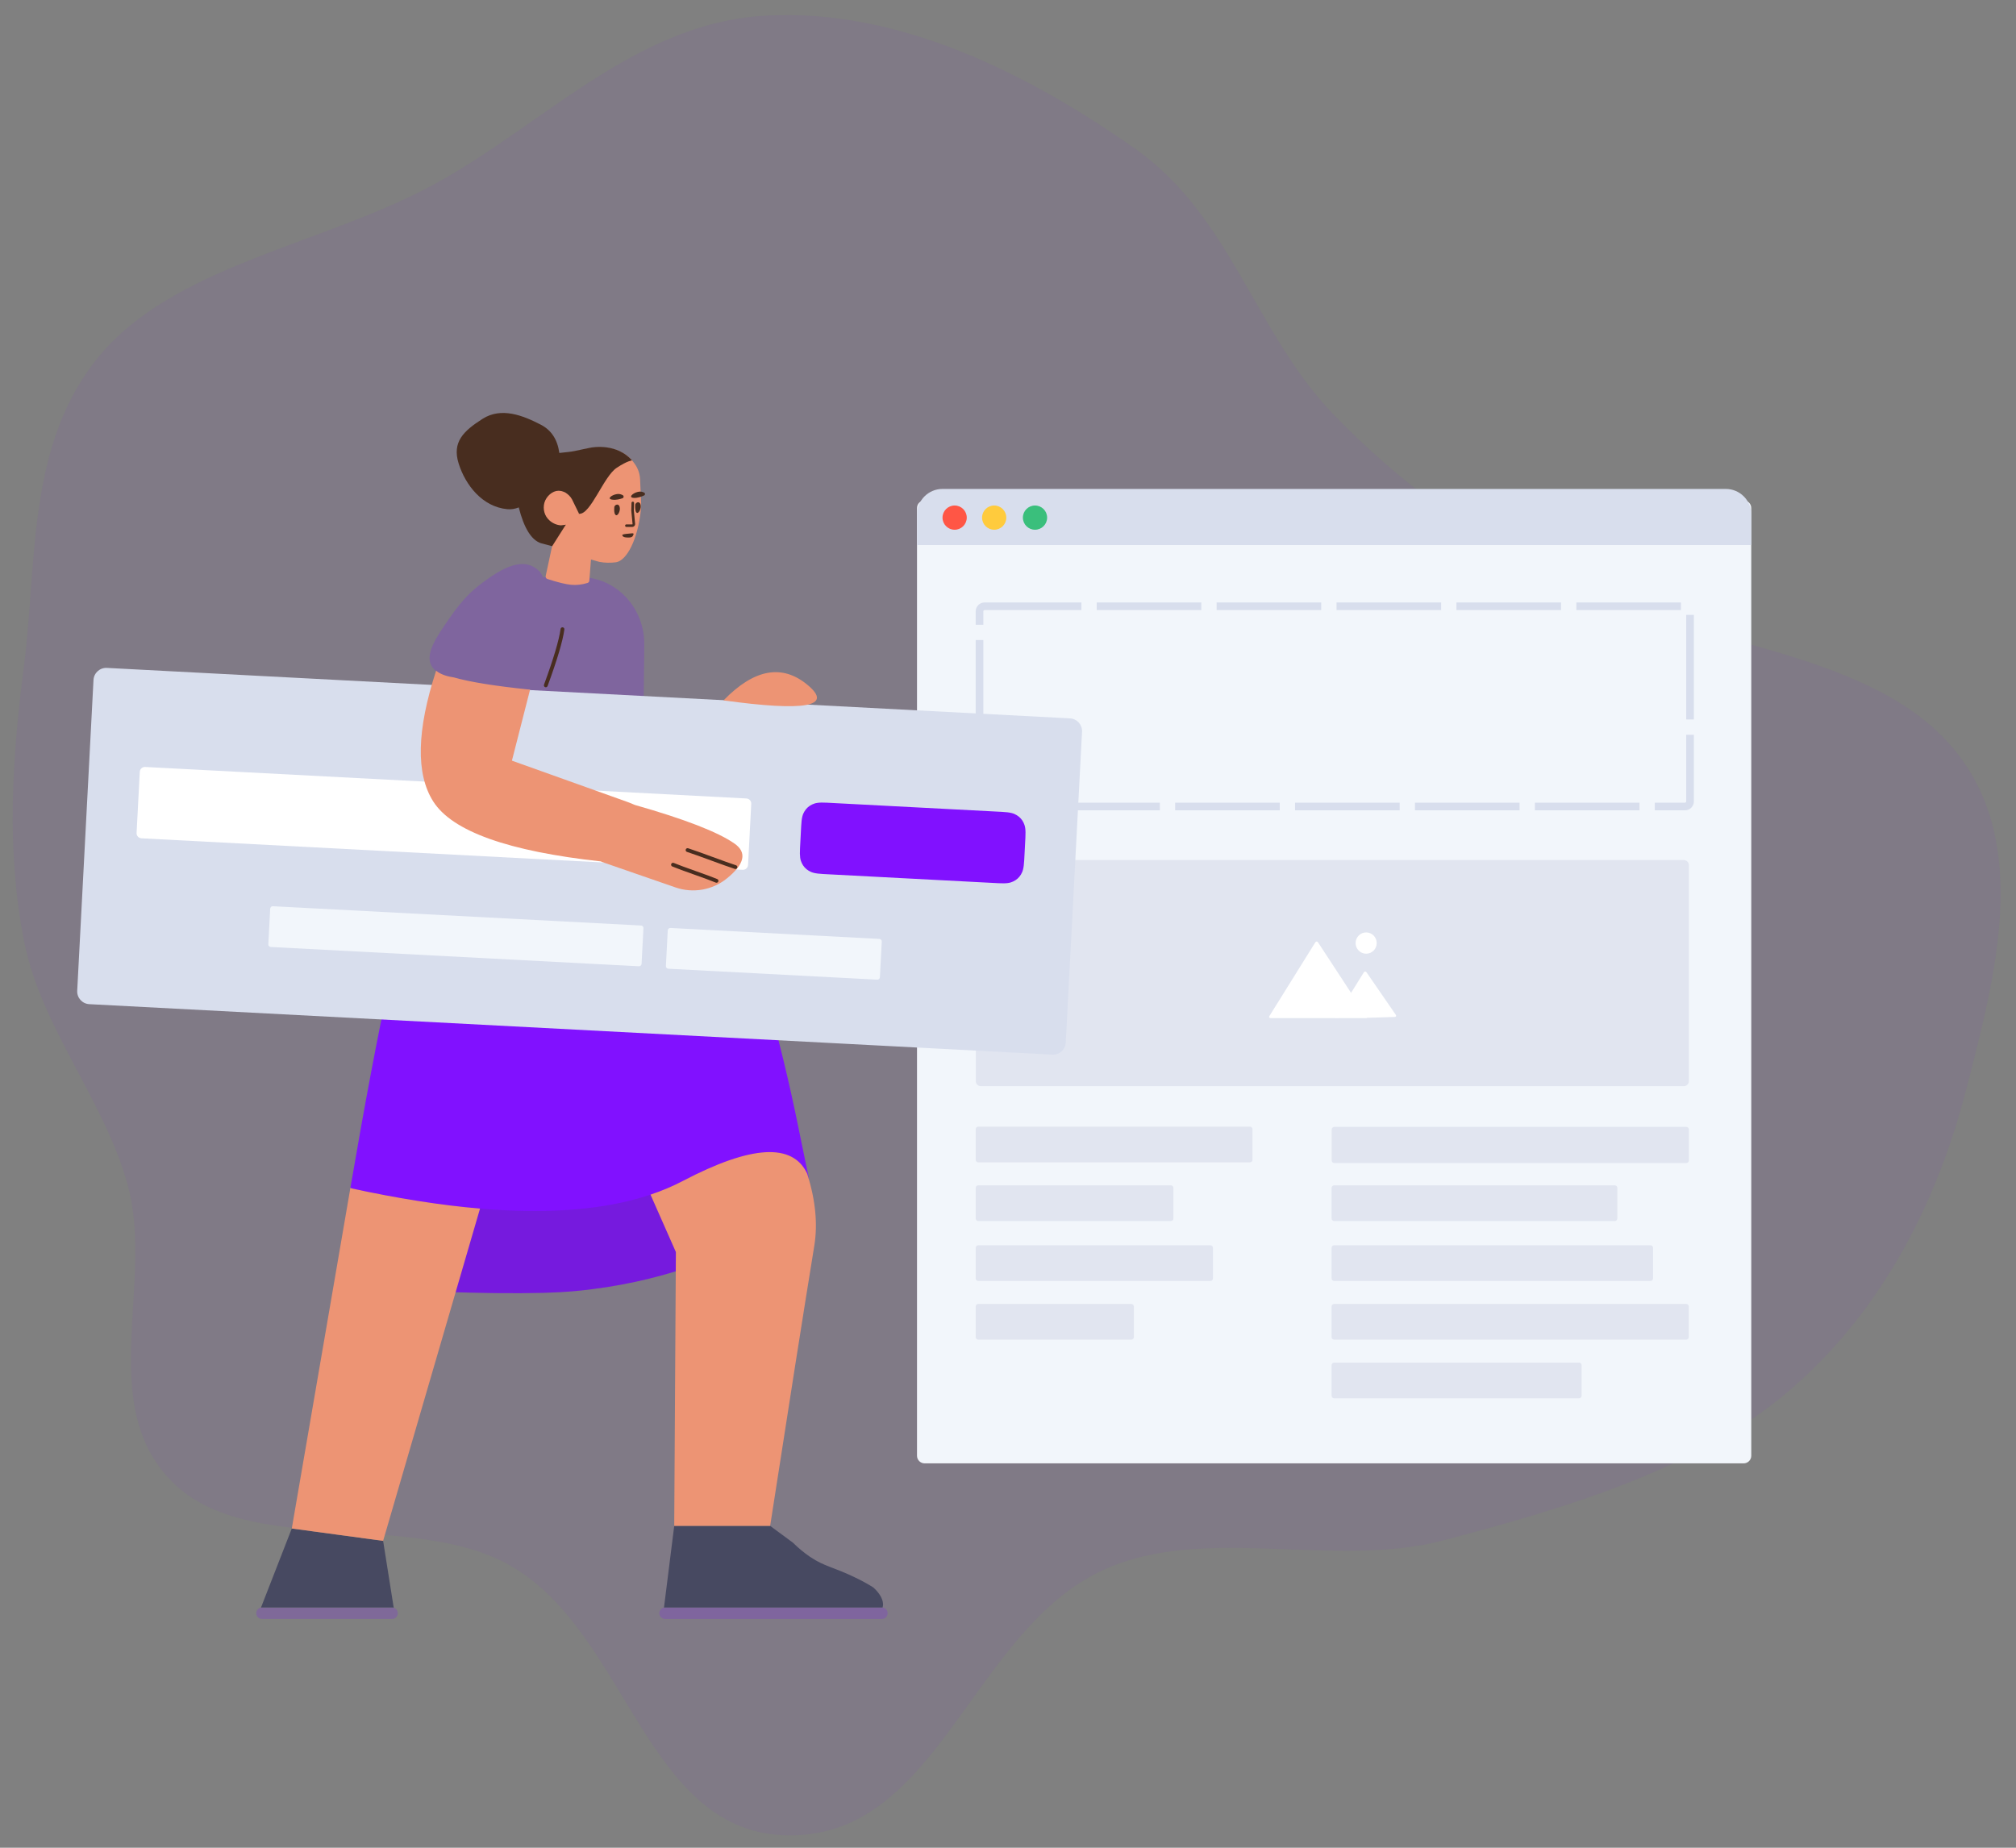 <svg width="396" height="363" viewBox="0 0 396 363" fill="none" xmlns="http://www.w3.org/2000/svg">
<rect x="0" y="0" width="396" height="363" fill="#808080" stroke="none"/>
<path fill-rule="evenodd" clip-rule="evenodd" d="M4.789 185.168C1.195 167.265 2.349 149.206 4.673 131.135C7.364 110.218 5.181 87.073 19.63 69.791C33.937 52.678 61.729 48.279 83.053 37.387C105.63 25.854 123.851 4.649 150.211 3.089C176.769 1.518 202.508 14.856 222.836 29.117C241.898 42.489 246.429 65.388 262.068 81.561C273.974 93.873 288.067 104.441 303.987 113.037C329.37 126.743 366.926 126.542 383.967 147.38C399.005 165.77 391.905 191.868 386.308 213.705C380.765 235.332 370.226 256.978 351.793 272.91C333.782 288.477 308.128 296.146 283.417 302.636C261.967 308.27 236.727 299.402 216.934 308.332C190.9 320.078 184.538 360.764 155.001 360.575C126.754 360.394 123.505 320.897 100.266 307.584C81.111 296.61 48.86 306.074 33.932 291.218C18.705 276.066 30.381 252.063 25.078 232.763C20.527 216.202 8.155 201.93 4.789 185.168Z" fill="#8111FF" fill-opacity="0.05"/>
<path d="M342.496 98.308H181.63C180.799 98.308 180.126 98.981 180.126 99.811V285.986C180.126 286.816 180.799 287.489 181.63 287.489H342.496C343.327 287.489 344 286.816 344 285.986V99.811C344 98.981 343.327 98.308 342.496 98.308Z" fill="#F2F6FB"/>
<path d="M212.419 118.354V119.857H193.408C193.268 119.857 193.156 119.969 193.156 120.107H191.653C191.653 119.138 192.438 118.354 193.408 118.354H212.419ZM235.973 118.354V119.857H215.426V118.354H235.973ZM259.527 118.354V119.857H238.98V118.354H259.527ZM283.081 118.354V119.857H262.534V118.354H283.081ZM306.634 118.354V119.857H286.087V118.354H306.634ZM330.188 118.354V119.857H309.641V118.354H330.188ZM332.724 141.345H331.221V120.798H332.724V141.345ZM325.048 159.197V157.693H330.968C331.109 157.693 331.221 157.581 331.221 157.443V144.352H332.724V157.443C332.724 158.412 331.939 159.197 330.968 159.197H325.048ZM301.494 159.197V157.693H322.041V159.197H301.494ZM277.941 159.197V157.693H298.488V159.197H277.941ZM254.387 159.197V157.693H274.934V159.197H254.387ZM230.833 159.197V157.693H251.38V159.197H230.833ZM207.28 159.197V157.693H227.826V159.197H207.28ZM191.653 149.296H193.156V157.443C193.156 157.581 193.269 157.693 193.408 157.693H204.273V159.197H193.408C192.439 159.197 191.653 158.412 191.653 157.443V149.296ZM191.653 125.742H193.156V146.289H191.653V125.742ZM191.653 120.107H193.156V122.735H191.653V120.107Z" fill="#D8DEED"/>
<path d="M180.126 101.065C180.126 98.297 182.369 96.053 185.137 96.053H338.989C341.756 96.053 344 98.297 344 101.065V107.078H180.126V101.065Z" fill="#D8DEED"/>
<path d="M187.518 104.071C188.833 104.071 189.899 103.005 189.899 101.69C189.899 100.376 188.833 99.31 187.518 99.31C186.203 99.31 185.138 100.376 185.138 101.69C185.138 103.005 186.203 104.071 187.518 104.071Z" fill="#FF5645"/>
<path d="M195.286 104.071C196.601 104.071 197.666 103.005 197.666 101.69C197.666 100.376 196.601 99.31 195.286 99.31C193.971 99.31 192.905 100.376 192.905 101.69C192.905 103.005 193.971 104.071 195.286 104.071Z" fill="#FFCB3D"/>
<path d="M203.304 104.071C204.619 104.071 205.685 103.005 205.685 101.69C205.685 100.376 204.619 99.31 203.304 99.31C201.989 99.31 200.924 100.376 200.924 101.69C200.924 103.005 201.989 104.071 203.304 104.071Z" fill="#3ABF7C"/>
<path d="M191.675 169.969C191.675 169.417 192.122 168.969 192.678 168.969H330.742C331.296 168.969 331.745 169.416 331.745 169.969V212.388C331.745 212.94 331.298 213.388 330.742 213.388H192.678C192.124 213.388 191.675 212.941 191.675 212.388V169.969ZM192.154 221.338H245.525C245.802 221.338 246.026 221.563 246.026 221.839V227.853C246.026 228.13 245.802 228.354 245.525 228.354H192.154C191.877 228.354 191.653 228.13 191.653 227.853V221.839C191.653 221.563 191.877 221.338 192.154 221.338ZM192.154 232.864H229.99C230.267 232.864 230.491 233.089 230.491 233.366V239.379C230.491 239.656 230.267 239.88 229.99 239.88H192.154C191.877 239.88 191.653 239.656 191.653 239.379V233.366C191.653 233.089 191.877 232.864 192.154 232.864ZM192.154 244.641H237.758C238.034 244.641 238.259 244.866 238.259 245.142V251.156C238.259 251.433 238.034 251.657 237.758 251.657H192.154C191.877 251.657 191.653 251.433 191.653 251.156V245.142C191.653 244.866 191.877 244.641 192.154 244.641ZM192.154 256.168H222.222C222.499 256.168 222.723 256.392 222.723 256.669V262.682C222.723 262.959 222.499 263.184 222.222 263.184H192.154C191.877 263.184 191.653 262.959 191.653 262.682V256.669C191.653 256.392 191.877 256.168 192.154 256.168ZM262.063 232.864H317.189C317.466 232.864 317.69 233.089 317.69 233.366V239.379C317.69 239.656 317.466 239.88 317.189 239.88H262.063C261.786 239.88 261.562 239.656 261.562 239.379V233.366C261.562 233.089 261.786 232.864 262.063 232.864ZM262.063 244.641H324.205C324.482 244.641 324.706 244.866 324.706 245.142V251.156C324.706 251.433 324.482 251.657 324.205 251.657H262.063C261.786 251.657 261.562 251.433 261.562 251.156V245.142C261.562 244.866 261.786 244.641 262.063 244.641ZM262.063 256.168H331.221C331.497 256.168 331.722 256.392 331.722 256.669V262.682C331.722 262.959 331.497 263.184 331.221 263.184H262.063C261.786 263.184 261.562 262.959 261.562 262.682V256.669C261.562 256.392 261.786 256.168 262.063 256.168ZM262.063 267.694H310.173C310.45 267.694 310.674 267.918 310.674 268.195V274.209C310.674 274.485 310.45 274.71 310.173 274.71H262.063C261.786 274.71 261.562 274.485 261.562 274.209V268.195C261.562 267.918 261.786 267.694 262.063 267.694ZM262.086 221.384H331.243C331.52 221.384 331.745 221.608 331.745 221.885V227.99C331.745 228.266 331.52 228.491 331.243 228.491H262.086C261.809 228.491 261.585 228.266 261.585 227.99V221.885C261.585 221.608 261.809 221.384 262.086 221.384Z" fill="#E1E5F0"/>
<path fill-rule="evenodd" clip-rule="evenodd" d="M263.334 200.017L262.296 200.029L262.303 200.017H249.598C249.32 200.017 249.213 199.826 249.359 199.592L258.359 185.142C258.505 184.907 258.748 184.905 258.9 185.135L265.388 195.054L267.883 191.04C268.029 190.805 268.274 190.797 268.431 191.026L274.172 199.363C274.328 199.59 274.233 199.781 273.954 199.79L268.664 199.954L268.438 199.956L268.475 200.017C268.475 200.017 268.25 200.017 267.971 200.017H263.334ZM268.353 187.363C267.208 187.363 266.281 186.427 266.281 185.273C266.281 184.119 267.208 183.183 268.353 183.183C269.497 183.183 270.425 184.119 270.425 185.273C270.425 186.427 269.497 187.363 268.353 187.363Z" fill="white"/>
<path d="M51.458 315.803H77.016C77.639 315.803 78.144 316.308 78.144 316.931C78.144 317.554 77.639 318.058 77.016 318.058H51.458C50.836 318.058 50.331 317.554 50.331 316.931C50.331 316.308 50.836 315.803 51.458 315.803ZM130.639 315.803H173.236C173.858 315.803 174.363 316.308 174.363 316.931C174.363 317.554 173.858 318.058 173.236 318.058H130.639C130.016 318.058 129.511 317.554 129.511 316.931C129.511 316.308 130.016 315.803 130.639 315.803Z" fill="#8111FF" fill-opacity="0.2"/>
<path d="M173.365 315.811C173.322 315.806 173.279 315.804 173.236 315.804H130.639C130.565 315.804 130.494 315.811 130.424 315.824L132.437 299.77H151.28L155.765 303.077C156.793 304.104 157.92 305.032 159.123 305.858C162.055 307.813 163.583 307.788 168.043 309.943C169.246 310.519 170.399 311.145 171.551 311.872C172.102 312.373 173.08 313.376 173.38 314.578C173.43 314.779 173.43 314.979 173.456 315.155C173.456 315.389 173.421 315.608 173.365 315.811ZM77.338 315.85C77.236 315.82 77.128 315.804 77.016 315.804H51.458C51.392 315.804 51.327 315.809 51.263 315.82L57.316 300.284L75.257 302.714L77.338 315.85Z" fill="#474961"/>
<path d="M69.151 233.425C69.044 233.401 68.936 233.378 68.829 233.355C74.617 199.599 79.029 179.37 82.067 172.667C85.104 165.965 88.684 161.219 92.806 158.429C96.74 153.947 103.677 154.197 113.274 153.916C113.518 153.904 113.795 153.907 114.039 153.895C123.961 153.728 122.311 154.107 124.931 154.918C137.502 158.275 147.93 179.481 156.216 218.534L158.849 231.326C158.812 231.221 158.773 231.118 158.733 231.016C158.805 231.347 158.84 231.682 158.838 232.022C159.103 237.487 154.861 241.771 146.113 244.872C140.768 246.767 130.308 251.981 113.11 253.626C105.809 254.325 92.184 254.173 72.235 253.172C68.938 247.634 67.527 243.201 68.003 239.873C68.263 238.049 68.646 235.9 69.151 233.425Z" fill="#8111FF"/>
<path opacity="0.177" d="M69.138 233.49C98.445 239.847 120.1 239.356 134.103 232.018C147.834 224.822 156.038 224.465 158.717 230.946C158.8 231.299 158.84 231.658 158.838 232.022C159.103 237.487 154.861 241.771 146.113 244.872C140.768 246.767 130.308 251.981 113.11 253.626C105.809 254.325 92.184 254.173 72.235 253.172C68.938 247.634 67.527 243.201 68.003 239.873C68.261 238.065 68.639 235.938 69.138 233.49Z" fill="#444444"/>
<path d="M95.817 134.483C93.012 134.051 90.761 133.59 89.066 133.101C87.676 132.906 85.552 132.354 84.719 130.719C83.506 128.372 85.727 125.167 88.207 121.569C91.191 117.256 93.02 115.701 95.896 113.667C100.793 110.203 103.817 110.069 106.011 112.297C106.231 112.521 106.451 112.893 106.67 113.41C107.295 113.319 107.935 113.277 108.586 113.286L114.098 113.386C121.089 113.461 126.652 119.45 126.552 126.692V127.143L126.401 141.099L126.266 147.635C126.173 152.134 122.499 155.733 117.999 155.733H103.942C103.912 155.733 103.881 155.733 103.85 155.732C99.284 155.682 95.623 151.939 95.674 147.372L95.817 134.483Z" fill="#8111FF" fill-opacity="0.2"/>
<path d="M210.172 141.128L21 131.214C19.618 131.141 18.439 132.203 18.366 133.585L15.167 194.64C15.094 196.022 16.156 197.201 17.538 197.274L206.71 207.188C208.092 207.26 209.271 206.199 209.344 204.817L212.543 143.761C212.616 142.379 211.554 141.2 210.172 141.128Z" fill="#D8DEED"/>
<path d="M146.619 156.867L28.512 150.677C27.959 150.648 27.487 151.073 27.458 151.625L26.829 163.636C26.8 164.189 27.224 164.661 27.777 164.69L145.885 170.879C146.437 170.908 146.909 170.484 146.938 169.931L147.567 157.92C147.596 157.367 147.172 156.896 146.619 156.867Z" fill="white"/>
<path d="M116.088 109.92L115.761 114.082C115.745 114.287 115.605 114.462 115.409 114.522C114.314 114.86 113.25 114.983 112.216 114.89C111.153 114.795 109.589 114.414 107.523 113.746C107.279 113.667 107.133 113.415 107.188 113.164L108.848 105.441L108.945 105.469C108.034 103.628 107.457 102.598 107.214 102.379C106.29 101.494 105.559 96.028 109.68 96.357C110.133 96.36 110.575 96.49 111 96.697L111.028 96.719C111.166 96.831 111.343 96.838 111.52 96.844C111.943 96.8 112.261 96.464 112.241 96.038L111.782 89.51C111.737 89.086 112.03 88.753 112.453 88.709C113.375 88.612 114.267 88.468 115.168 88.171C115.293 88.158 115.39 88.123 115.49 88.112C116.376 87.918 121.155 87.114 124.121 90.405C124.382 90.73 124.643 91.056 124.854 91.386C125.397 92.236 125.701 93.212 125.736 94.266L125.939 98.831C125.936 99.285 125.933 99.738 125.883 100.222C125.276 105.955 123.143 110.11 121.013 110.46C119.919 110.6 118.81 110.59 117.704 110.379C117.564 110.326 117.654 110.37 116.088 109.92ZM94.289 237.437L75.257 302.714L57.316 300.284L68.829 233.355L68.886 233.358C68.882 233.383 68.877 233.408 68.873 233.433C78.101 235.444 86.573 236.779 94.289 237.437ZM127.778 234.695C130.037 233.937 132.145 233.044 134.104 232.017C147.59 224.95 155.746 224.479 158.57 230.607C160.185 235.755 160.647 240.453 159.956 244.7C157.881 257.451 154.989 275.807 151.28 299.77H132.437L132.763 245.973L127.778 234.695ZM85.665 131.768C86.676 132.597 88.106 132.936 89.134 133.081C92.252 133.98 97.247 134.783 104.119 135.489L100.556 149.435L123.126 157.505C123.236 157.529 123.763 157.739 124.707 158.137C134.493 160.924 141.012 163.451 144.263 165.716C146.785 167.473 146.273 169.772 142.727 172.614C139.905 174.875 136.12 175.529 132.702 174.346L118.115 169.294C118.116 169.277 118.117 169.259 118.118 169.241C99.835 167.248 88.829 163.318 85.1 157.451C81.659 152.038 81.847 143.477 85.665 131.768ZM142.12 137.596C148.152 131.391 153.673 130.393 158.682 134.602C163.692 138.81 158.171 139.809 142.12 137.596Z" fill="#ED9474"/>
<path d="M101.899 99.686C101.139 99.987 100.388 100.103 99.645 100.033C94.731 99.574 91.4 95.257 90.085 91.037C88.769 86.817 91.081 84.651 94.778 82.29C98.476 79.929 102.709 81.612 106.238 83.438C108.3 84.504 109.51 86.355 109.868 88.989C110.426 88.938 111.042 88.875 111.73 88.784C112.528 88.701 113.417 88.484 114.897 88.177C115.021 88.164 115.722 87.991 115.822 87.981C116.709 87.787 121.182 87.136 124.148 90.427C124.131 90.505 123.364 90.427 121.119 91.918C118.563 93.615 116.044 101.055 113.789 100.939C113.764 100.939 113.714 100.963 113.637 101.014L113.737 100.919L112.356 98.091C112.044 97.519 111.57 97.091 111.03 96.744C110.605 96.537 110.163 96.407 109.71 96.404C108.503 96.43 107.304 97.489 106.934 98.762C106.589 100.033 106.957 101.38 107.929 102.235C108.543 102.801 109.335 103.146 110.173 103.209L111.192 103.082C111.15 103.119 111.109 103.156 111.067 103.194C109.329 105.934 108.461 107.304 108.461 107.304C108.461 107.304 107.709 107.102 106.204 106.697C104.355 106.057 102.92 103.72 101.899 99.686ZM122.286 97.879C121.8 98.056 121.016 98.265 120.3 98.163C119.103 98.037 120.126 97.224 121.192 97.062C121.688 96.985 122.107 97.142 122.378 97.315C122.57 97.471 122.53 97.803 122.286 97.879ZM126.512 97.334C126.032 97.561 125.28 97.842 124.547 97.818C123.307 97.772 124.27 96.864 125.304 96.63C125.844 96.497 126.236 96.632 126.529 96.778C126.769 96.904 126.753 97.233 126.512 97.334Z" fill="#482D1F"/>
<path d="M120.889 101.125C120.608 100.852 120.634 100.144 120.664 99.713C120.655 99.386 120.933 99.155 121.208 99.126C121.385 99.133 121.619 99.209 121.706 99.553C121.967 100.357 121.265 101.59 120.889 101.125ZM124.998 100.668C124.767 100.39 124.743 99.687 124.774 99.256C124.765 98.929 125.043 98.698 125.317 98.669C125.494 98.676 125.729 98.752 125.815 99.096C126.076 99.9 125.349 101.135 124.998 100.668Z" fill="#482D1F"/>
<path d="M124.548 98.809C124.552 98.671 124.443 98.555 124.305 98.551C124.167 98.547 124.051 98.656 124.047 98.794L124.002 100.285L124.003 100.317L124.256 102.96C124.25 102.991 124.228 103.013 124.196 103.019C123.895 103.018 123.509 103.018 123.036 103.019C122.898 103.02 122.786 103.132 122.786 103.271C122.787 103.409 122.9 103.521 123.038 103.52C123.519 103.519 123.91 103.519 124.211 103.52L124.239 103.519C124.53 103.489 124.741 103.257 124.758 102.977L124.757 102.938L124.504 100.285L124.548 98.809Z" fill="#482D1F"/>
<path d="M123.045 105.585C122.868 105.578 122.409 105.526 122.281 105.262C122.275 105.212 122.218 105.143 122.237 105.09C122.299 104.958 123.071 104.877 123.071 104.877C124.096 104.794 124.34 104.718 124.428 104.835C124.46 104.907 124.471 105.007 124.32 105.249C124.14 105.696 123.324 105.606 123.045 105.585Z" fill="#482D1F"/>
<path d="M162.44 157.696L196.857 159.499C198.53 159.587 199.128 159.793 199.722 160.152C200.317 160.511 200.772 161.016 201.067 161.645C201.362 162.274 201.504 162.89 201.417 164.563L201.187 168.952C201.099 170.626 200.893 171.223 200.534 171.818C200.175 172.412 199.669 172.867 199.041 173.162C198.412 173.457 197.796 173.6 196.123 173.512L161.706 171.708C160.033 171.621 159.435 171.415 158.841 171.055C158.246 170.696 157.791 170.191 157.496 169.562C157.201 168.933 157.059 168.318 157.147 166.644L157.377 162.255C157.464 160.582 157.67 159.984 158.029 159.39C158.389 158.795 158.894 158.34 159.523 158.045C160.151 157.75 160.767 157.608 162.44 157.696Z" fill="#8111FF"/>
<path d="M125.916 181.824L53.6 178.034C53.324 178.02 53.088 178.232 53.074 178.508L52.706 185.515C52.692 185.791 52.904 186.027 53.181 186.041L125.496 189.831C125.773 189.846 126.009 189.633 126.023 189.357L126.39 182.351C126.405 182.074 126.193 181.838 125.916 181.824Z" fill="#F2F6FB"/>
<path d="M172.731 184.456L131.694 182.305C131.417 182.291 131.182 182.503 131.167 182.779L130.8 189.786C130.786 190.062 130.998 190.298 131.274 190.312L172.312 192.463C172.588 192.478 172.824 192.265 172.838 191.989L173.205 184.982C173.22 184.706 173.008 184.47 172.731 184.456Z" fill="#F2F6FB"/>
<path d="M140.603 173.394C140.795 173.471 141.014 173.378 141.092 173.186C141.17 172.993 141.077 172.774 140.884 172.697C139.675 172.209 138.723 171.86 136.595 171.106C134.477 170.355 133.533 170.008 132.337 169.526C132.144 169.448 131.925 169.541 131.848 169.734C131.77 169.926 131.863 170.145 132.056 170.223C133.265 170.711 134.216 171.06 136.344 171.814C138.462 172.565 139.407 172.911 140.603 173.394ZM144.345 170.706C144.542 170.772 144.755 170.665 144.821 170.468C144.886 170.271 144.78 170.058 144.583 169.993C143.234 169.543 142.196 169.172 139.891 168.325C137.579 167.476 136.536 167.102 135.178 166.65C134.981 166.584 134.768 166.69 134.702 166.887C134.637 167.084 134.743 167.297 134.94 167.363C136.289 167.812 137.327 168.184 139.632 169.031C141.944 169.88 142.987 170.253 144.345 170.706Z" fill="#482D1F"/>
<path d="M107.563 134.773C109.453 129.618 110.551 125.921 110.858 123.666C110.886 123.46 110.742 123.271 110.536 123.243C110.331 123.215 110.141 123.359 110.113 123.564C109.815 125.752 108.73 129.407 106.857 134.515C106.786 134.71 106.886 134.926 107.081 134.997C107.276 135.068 107.492 134.968 107.563 134.773Z" fill="#482D1F"/>
</svg>
